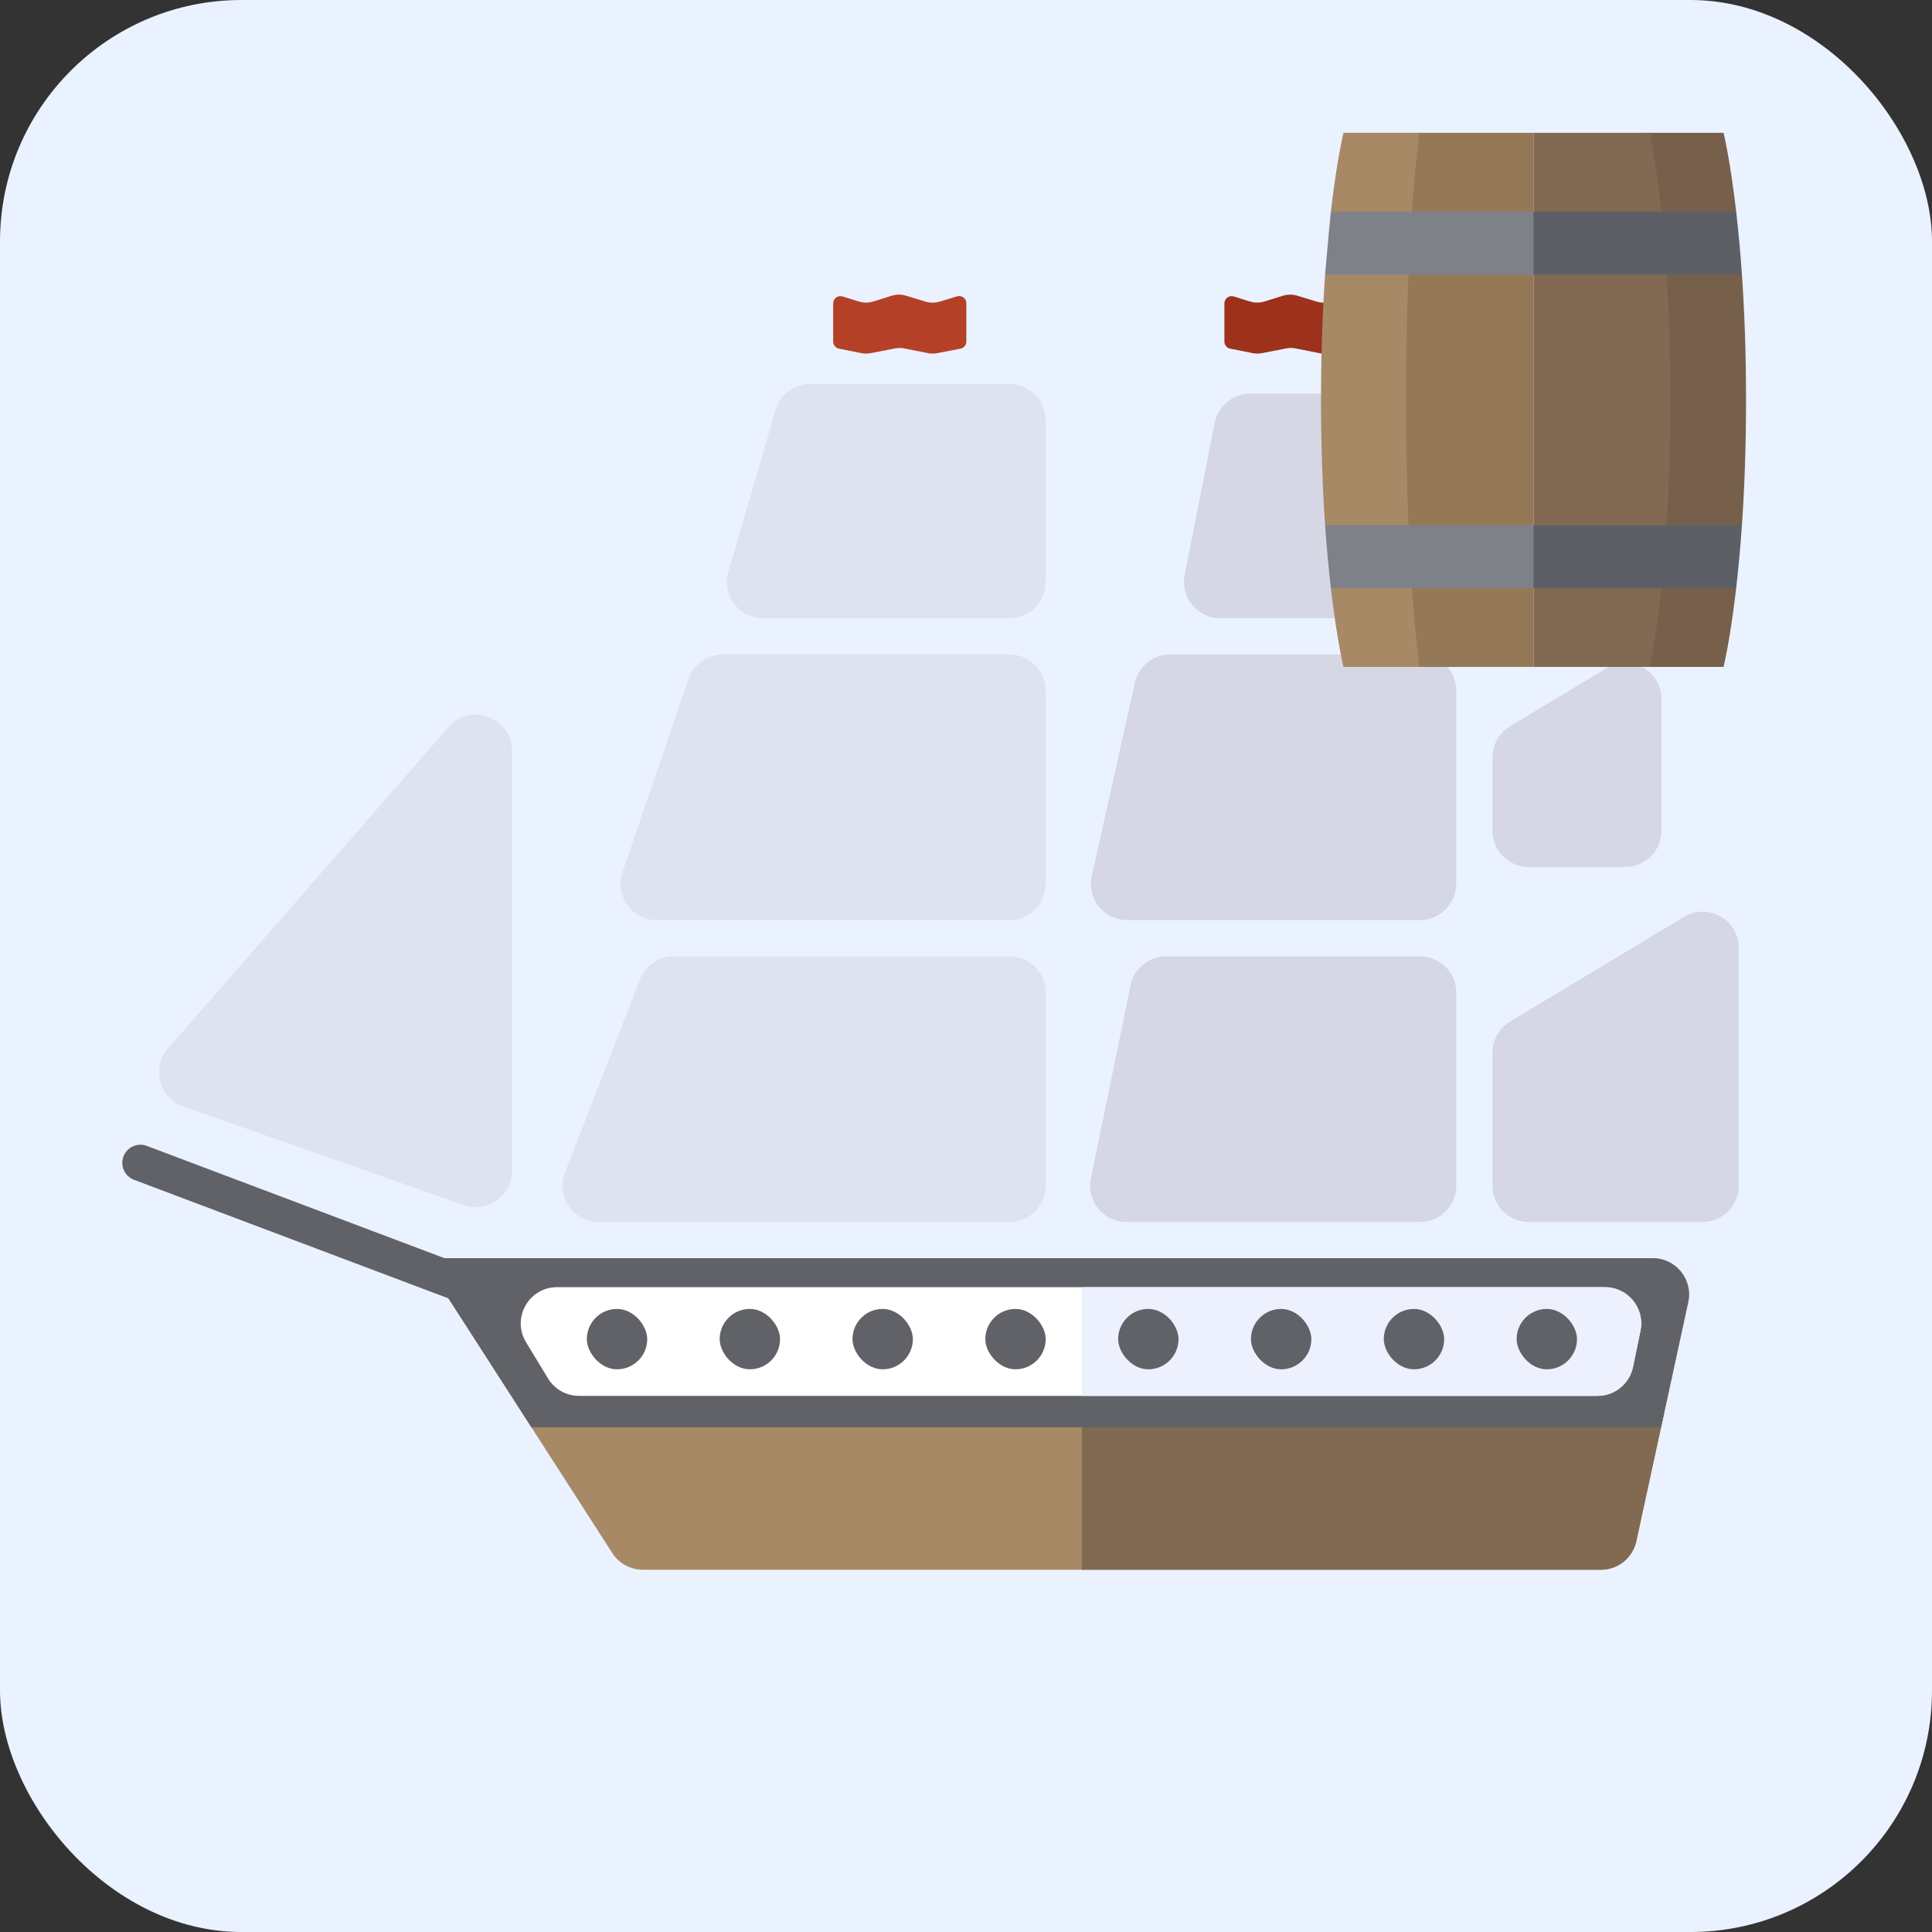 <svg width="800" height="800" viewBox="0 0 800 800" fill="none" xmlns="http://www.w3.org/2000/svg">
<rect x="0" y="0" width="800" height="800" fill="#333333" stroke="none"/>
<rect width="800" height="800" rx="100" fill="#EAF2FF"/>
<path d="M175 521H684.395C693.961 521 701.083 529.833 699.054 539.182L677.565 638.182C676.068 645.079 669.965 650 662.907 650H266.185C261.084 650 256.332 647.407 253.571 643.116L175 521Z" fill="#A78966"/>
<path fill-rule="evenodd" clip-rule="evenodd" d="M689.109 585L677.565 638.182C676.068 645.079 669.965 650 662.907 650H448V585H689.109Z" fill="#816952"/>
<path fill-rule="evenodd" clip-rule="evenodd" d="M687.806 591H220.039L175 521H684.395C693.961 521 701.083 529.833 699.054 539.182L687.806 591Z" fill="#616267"/>
<path d="M217.819 555.78C211.755 545.783 218.951 533 230.643 533H664.595C674.096 533 681.203 541.721 679.286 551.027L676.196 566.027C674.76 572.998 668.622 578 661.504 578H239.743C234.5 578 229.637 575.262 226.918 570.78L217.819 555.78Z" fill="white"/>
<path fill-rule="evenodd" clip-rule="evenodd" d="M448 578V533H664.595C674.096 533 681.203 541.721 679.286 551.027L676.196 566.027C674.76 572.998 668.622 578 661.504 578H448Z" fill="#EDF0FD"/>
<path d="M618 435.882C618 430.621 620.756 425.744 625.264 423.031L697.264 379.687C707.261 373.669 720 380.869 720 392.538V491C720 499.284 713.284 506 705 506H633C624.716 506 618 499.284 618 491V435.882Z" fill="#D5D7E5"/>
<path d="M618 313.587C618 308.324 620.758 303.446 625.268 300.733L665.268 276.673C675.266 270.66 688 277.86 688 289.527V344C688 352.284 681.284 359 673 359H633C624.716 359 618 352.284 618 344V313.587Z" fill="#D5D7E5"/>
<path d="M468.142 407.981C469.575 401.006 475.715 396 482.835 396H588C596.284 396 603 402.716 603 411V491C603 499.284 596.284 506 588 506H466.396C456.898 506 449.791 497.284 451.703 487.981L468.142 407.981Z" fill="#D5D7E5"/>
<path d="M469.924 282.734C471.454 275.877 477.538 271 484.564 271L588 271C596.284 271 603 277.716 603 286V366C603 374.284 596.284 381 588 381H466.715C457.114 381 449.985 372.105 452.075 362.734L469.924 282.734Z" fill="#D5D7E5"/>
<path d="M502.978 175.094C504.366 168.066 510.53 163 517.694 163L588 163C596.284 163 603 169.716 603 178V241C603 249.284 596.284 256 588 256H505.252C495.801 256 488.705 247.366 490.536 238.094L502.978 175.094Z" fill="#D5D7E5"/>
<path d="M264.987 405.572C267.227 399.802 272.781 396 278.97 396H418C426.284 396 433 402.716 433 411V491C433 499.284 426.284 506 418 506H247.914C237.367 506 230.114 495.403 233.93 485.572L264.987 405.572Z" fill="#DFE2EF"/>
<path d="M285.079 281.155C287.152 275.082 292.858 271 299.275 271H418C426.284 271 433 277.716 433 286V366C433 374.284 426.284 381 418 381H271.97C261.686 381 254.452 370.887 257.774 361.155L285.079 281.155Z" fill="#DFE2EF"/>
<path d="M321.114 169.804C322.98 163.402 328.847 159 335.516 159H418C426.284 159 433 165.716 433 174V241C433 249.284 426.284 256 418 256H315.994C305.996 256 298.796 246.403 301.593 236.804L321.114 169.804Z" fill="#DFE2EF"/>
<path d="M185.701 301.118C194.816 290.679 212 297.126 212 310.984V484.826C212 495.168 201.781 502.407 192.025 498.977L75.883 458.141C65.877 454.623 62.583 442.114 69.56 434.124L185.701 301.118Z" fill="#DFE2EF"/>
<path d="M51.119 478.864C52.581 474.988 56.907 473.031 60.783 474.493L203.472 528.308L198.179 542.343L55.49 488.528C51.614 487.066 49.657 482.739 51.119 478.864V478.864Z" fill="#616267"/>
<rect x="243" y="542" width="25" height="25" rx="12.5" fill="#616267"/>
<rect x="298" y="542" width="25" height="25" rx="12.5" fill="#616267"/>
<rect x="353" y="542" width="25" height="25" rx="12.5" fill="#616267"/>
<rect x="408" y="542" width="25" height="25" rx="12.5" fill="#616267"/>
<rect x="463" y="542" width="25" height="25" rx="12.5" fill="#616267"/>
<rect x="518" y="542" width="25" height="25" rx="12.5" fill="#616267"/>
<rect x="573" y="542" width="25" height="25" rx="12.5" fill="#616267"/>
<rect x="628" y="542" width="25" height="25" rx="12.5" fill="#616267"/>
<path d="M400.139 125.583C400.139 123.569 398.195 122.127 396.268 122.712L389.064 124.898C387.171 125.472 385.15 125.472 383.257 124.898L375.126 122.431C373.207 121.849 371.158 121.857 369.244 122.454L361.57 124.849C359.63 125.454 357.551 125.454 355.611 124.849L348.894 122.752C346.962 122.15 345 123.593 345 125.616V141.439C345 142.87 346.011 144.102 347.416 144.381L356.67 146.219C357.938 146.471 359.244 146.474 360.514 146.229L370.647 144.273C371.917 144.028 373.222 144.031 374.491 144.283L384.239 146.219C385.508 146.471 386.813 146.474 388.083 146.229L397.708 144.371C399.119 144.098 400.139 142.863 400.139 141.425V125.583Z" fill="#B54028"/>
<path d="M562.139 125.583C562.139 123.569 560.195 122.127 558.268 122.712L551.064 124.898C549.171 125.472 547.15 125.472 545.257 124.898L537.126 122.431C535.207 121.849 533.158 121.857 531.244 122.454L523.57 124.849C521.63 125.454 519.551 125.454 517.611 124.849L510.894 122.752C508.962 122.15 507 123.593 507 125.616V141.439C507 142.87 508.011 144.102 509.416 144.381L518.67 146.219C519.938 146.471 521.244 146.474 522.514 146.229L532.647 144.273C533.917 144.028 535.222 144.031 536.491 144.283L546.239 146.219C547.508 146.471 548.813 146.474 550.083 146.229L559.708 144.371C561.119 144.098 562.139 142.863 562.139 141.425V125.583Z" fill="#9D311B"/>
<path d="M713.688 55H682.213C682.213 55 678.773 92.476 678.773 165.577C678.773 238.677 682.213 276.153 682.213 276.153H713.688C713.688 276.153 716.411 265.191 718.913 243.561L711.227 230.524L721.294 217.487C722.304 202.869 723 185.553 723 165.577C723 145.601 722.304 128.284 721.294 113.667L711.227 100.629L718.913 87.593C716.411 65.962 713.688 55 713.688 55Z" fill="#77604B"/>
<path d="M683.127 55H635C635 55 635 92.476 635 165.577C635 238.677 635 276.153 635 276.153H683.127C683.127 276.153 691.671 238.677 691.671 165.577C691.671 92.476 683.127 55 683.127 55Z" fill="#816952"/>
<path d="M635 55H586.86C586.86 55 564.508 92.476 564.508 165.577C564.508 238.677 586.86 276.153 586.86 276.153H635C635 276.153 635 238.677 635 165.577C635 92.476 635 55 635 55Z" fill="#957856"/>
<path d="M587.787 55H556.312C556.312 55 553.588 65.962 551.087 87.593L558.773 100.629L548.706 113.667C547.695 128.284 547 145.6 547 165.577C547 185.553 547.695 202.869 548.706 217.487L558.773 230.524L551.087 243.561C553.588 265.191 556.312 276.153 556.312 276.153H587.787C587.787 276.153 582.2 238.677 582.2 165.577C582.2 92.476 587.787 55 587.787 55Z" fill="#A78966"/>
<path d="M718.911 87.593H634.999L625.973 100.63L634.999 113.667H721.292C720.604 103.723 719.771 95.028 718.911 87.593Z" fill="#5D5F66"/>
<path d="M634.999 243.561H718.911C719.771 236.126 720.604 227.431 721.291 217.487H634.999L625.973 230.524L634.999 243.561Z" fill="#5D5F66"/>
<path d="M551.089 87.593C550.007 98.044 548.383 117.503 548.708 113.667H635V87.593H551.089Z" fill="#7F8189"/>
<path d="M548.709 217.487C549.397 227.431 550.229 236.126 551.089 243.561H635.002V217.487H548.709Z" fill="#7F8189"/>
</svg>
